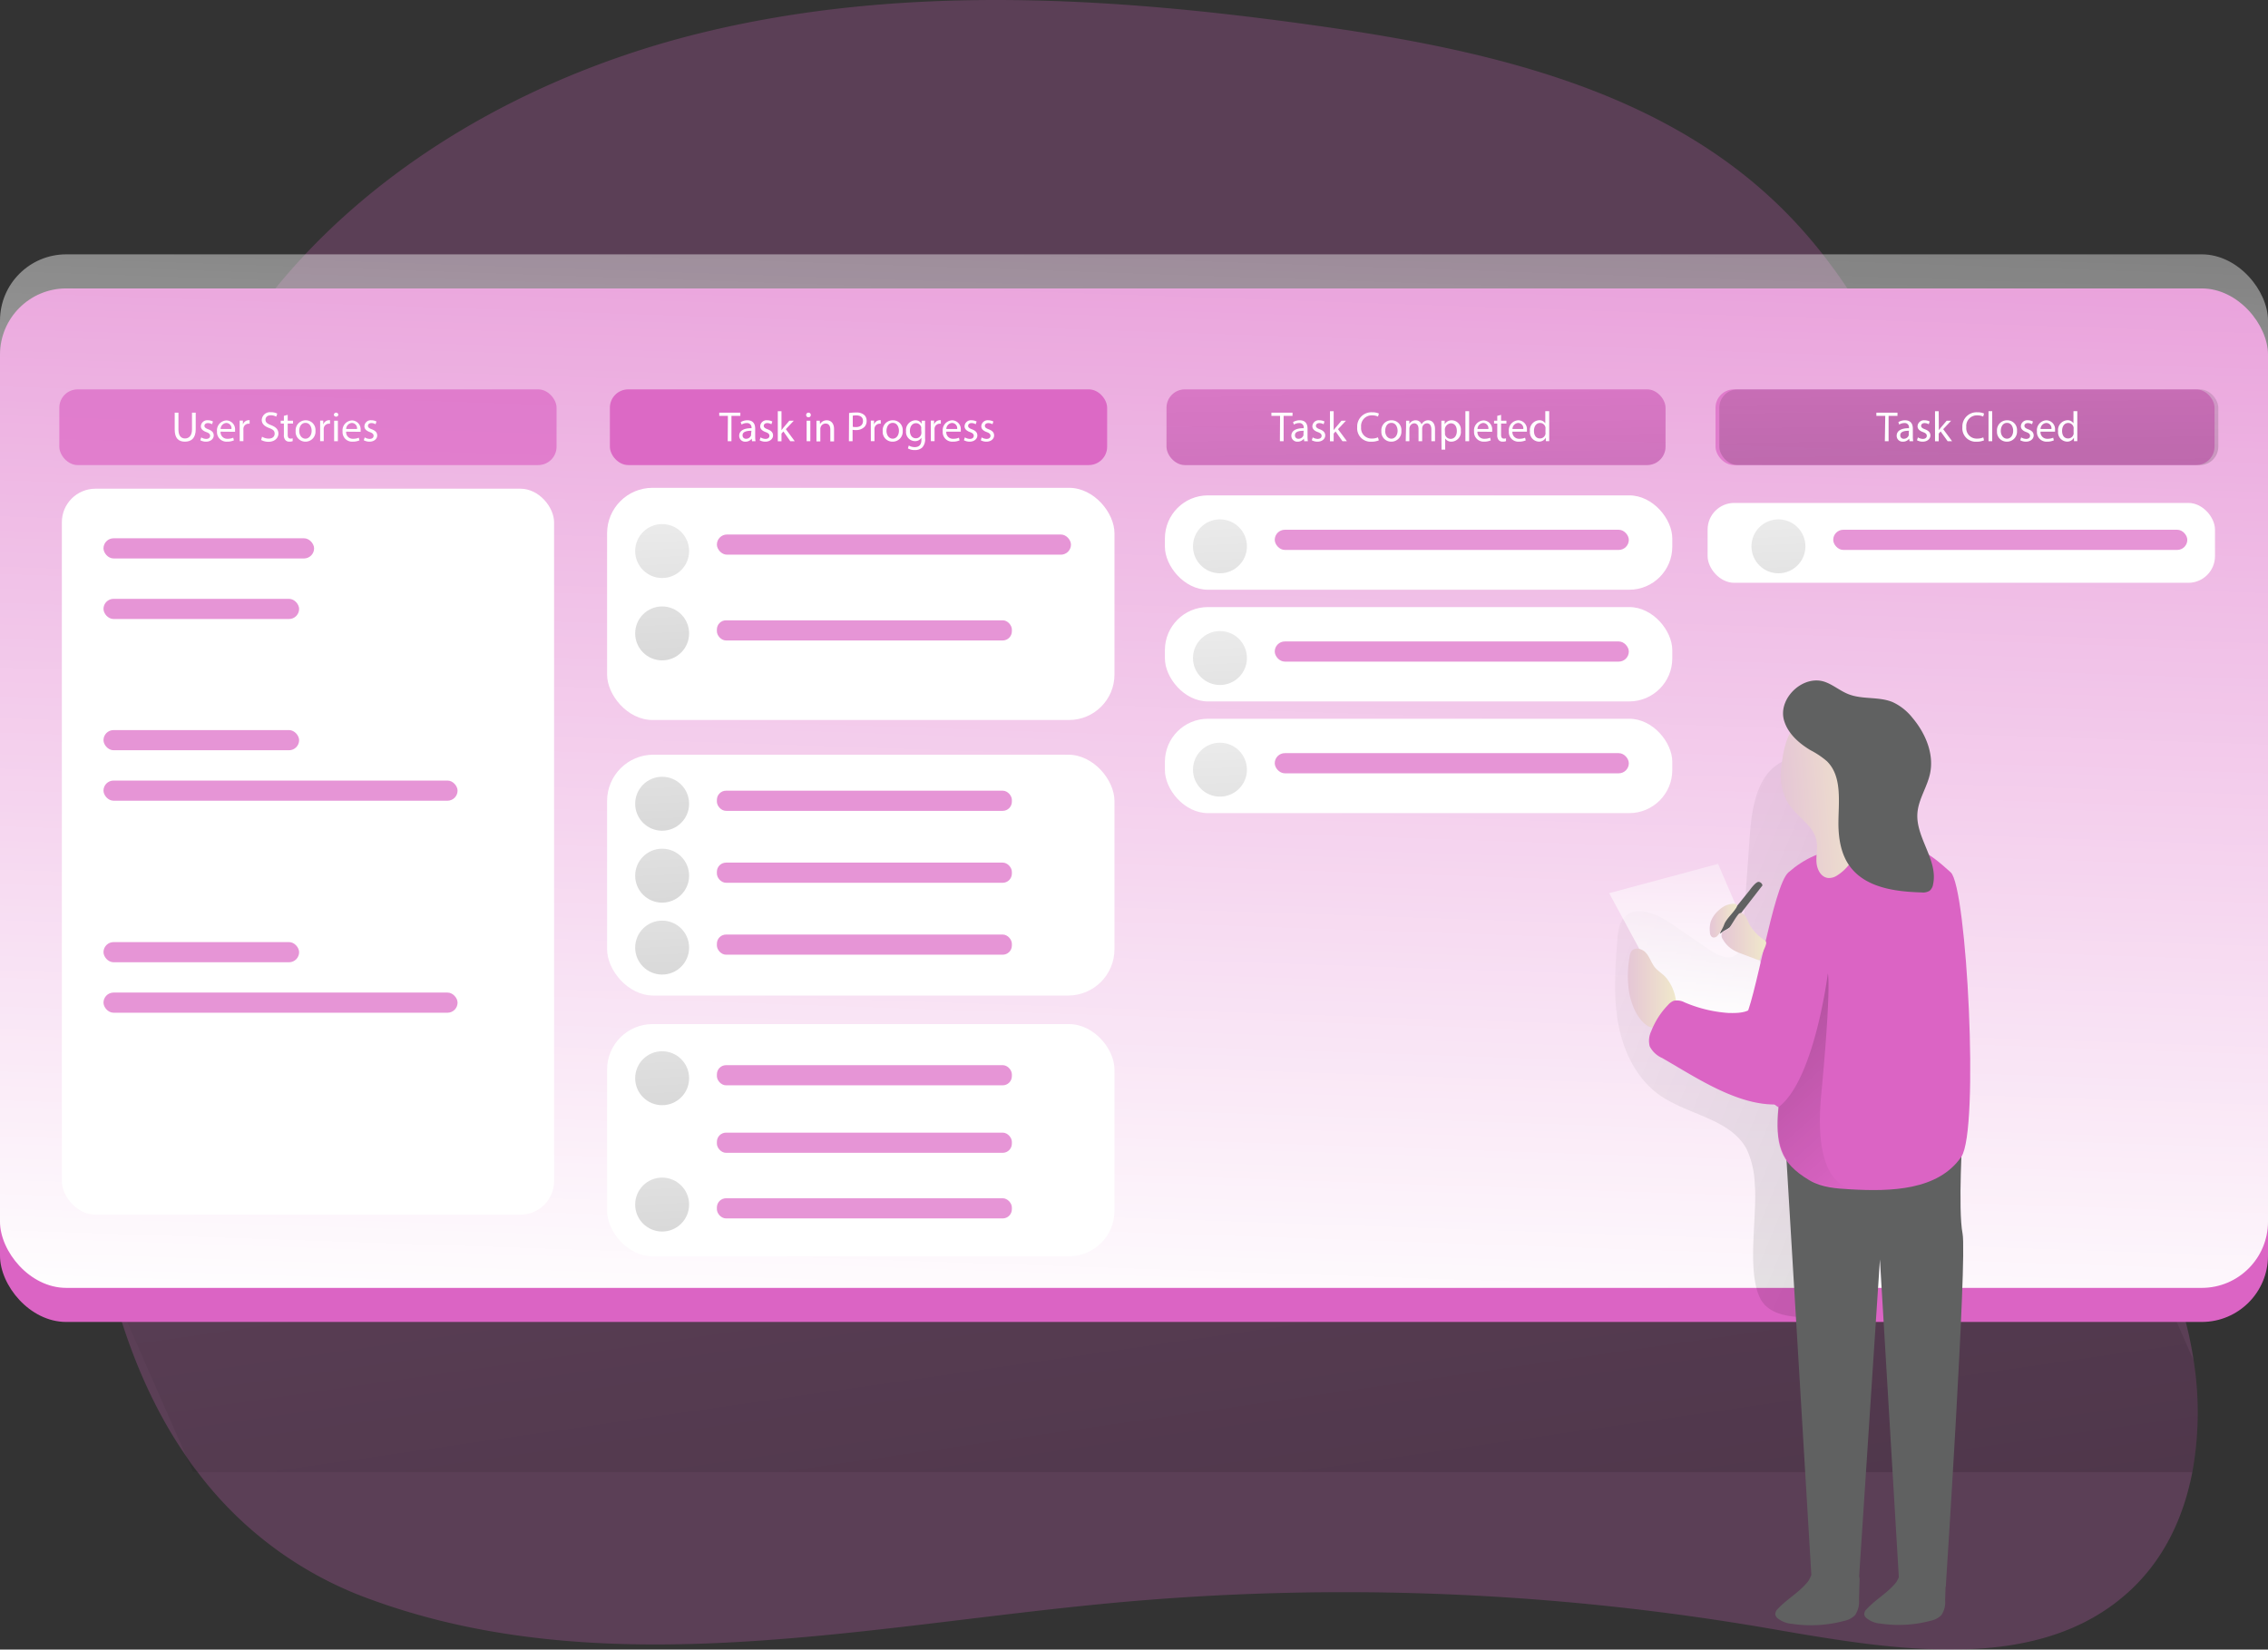 <svg id="Layer_1" data-name="Layer 1" xmlns="http://www.w3.org/2000/svg" xmlns:xlink="http://www.w3.org/1999/xlink" viewBox="0 0 510.43 371.3"><rect x="0" y="0" width="510.43" height="371.3" fill="#333333" stroke="none"/><defs><linearGradient id="linear-gradient" x1="254.87" y1="245.63" x2="295.51" y2="528.67" gradientUnits="userSpaceOnUse"><stop offset="0" stop-color="#010101" stop-opacity="0"/><stop offset="0.95" stop-color="#010101"/></linearGradient><linearGradient id="linear-gradient-2" x1="264.87" y1="-110.97" x2="250.1" y2="324.19" gradientUnits="userSpaceOnUse"><stop offset="0" stop-color="#fff" stop-opacity="0"/><stop offset="0.95" stop-color="#fff"/></linearGradient><linearGradient id="linear-gradient-3" x1="344.73" y1="223.6" x2="564.01" y2="315.06" xlink:href="#linear-gradient"/><linearGradient id="linear-gradient-4" x1="382.11" y1="170.46" x2="379.92" y2="235.12" xlink:href="#linear-gradient-2"/><linearGradient id="linear-gradient-5" x1="372.61" y1="240.29" x2="383.51" y2="240.29" gradientUnits="userSpaceOnUse"><stop offset="0" stop-color="#e5c6d6"/><stop offset="0.42" stop-color="#ead4d0"/><stop offset="1" stop-color="#f0e9cb"/></linearGradient><linearGradient id="linear-gradient-6" x1="318.34" y1="72.9" x2="320.05" y2="188.79" xlink:href="#linear-gradient"/><linearGradient id="linear-gradient-7" x1="442.27" y1="40.02" x2="443.97" y2="155.91" xlink:href="#linear-gradient"/><linearGradient id="linear-gradient-8" x1="147.28" y1="83.61" x2="152.39" y2="202.48" xlink:href="#linear-gradient"/><linearGradient id="linear-gradient-9" x1="146.48" y1="83.64" x2="151.6" y2="202.52" xlink:href="#linear-gradient"/><linearGradient id="linear-gradient-10" x1="272.83" y1="82.55" x2="277.94" y2="201.42" xlink:href="#linear-gradient"/><linearGradient id="linear-gradient-11" x1="398.52" y1="82.55" x2="403.63" y2="201.42" xlink:href="#linear-gradient"/><linearGradient id="linear-gradient-12" x1="272.83" y1="107.68" x2="277.94" y2="226.56" xlink:href="#linear-gradient"/><linearGradient id="linear-gradient-13" x1="272.83" y1="132.82" x2="277.94" y2="251.69" xlink:href="#linear-gradient"/><linearGradient id="linear-gradient-14" x1="146.48" y1="121.99" x2="151.6" y2="240.86" xlink:href="#linear-gradient"/><linearGradient id="linear-gradient-15" x1="146.48" y1="138.18" x2="151.6" y2="257.05" xlink:href="#linear-gradient"/><linearGradient id="linear-gradient-16" x1="146.48" y1="154.37" x2="151.6" y2="273.24" xlink:href="#linear-gradient"/><linearGradient id="linear-gradient-17" x1="146.48" y1="183.77" x2="151.6" y2="302.64" xlink:href="#linear-gradient"/><linearGradient id="linear-gradient-18" x1="146.48" y1="212.21" x2="151.6" y2="331.08" xlink:href="#linear-gradient"/><linearGradient id="linear-gradient-19" x1="412.08" y1="220.29" x2="432.52" y2="220.29" gradientTransform="translate(-21.85 13.99) rotate(-4.88)" xlink:href="#linear-gradient-5"/><linearGradient id="linear-gradient-20" x1="431.26" y1="278.75" x2="391.74" y2="234.31" xlink:href="#linear-gradient"/><linearGradient id="linear-gradient-21" x1="391.05" y1="225.14" x2="397.17" y2="225.14" xlink:href="#linear-gradient-5"/><linearGradient id="linear-gradient-22" x1="393.68" y1="228.66" x2="403.75" y2="228.66" xlink:href="#linear-gradient-5"/></defs><title>scrumboard</title><path d="M499.65,349.23c-1.91,10-6.21,19.25-13.59,26.27-20.49,19.49-53.15,13.86-81,9.05a562.75,562.75,0,0,0-148.33-5.87c-55.9,5.2-114.07,18.52-166.82-.7a84.38,84.38,0,0,1-39.19-28.75c-.94-1.18-1.82-2.39-2.6-3.6C40.38,334.43,35,321.39,31.3,307.31c-.39-1.54-.76-3.11-1.12-4.69-11-48.09-2.36-107.07,6.39-147.26,3.84-17.65,8.89-35.17,17.4-51.12,21.79-41,64.7-67.76,109.77-78.87s92.43-8.23,138.4-1.76c36.8,5.15,75.3,13.56,102.6,38.77C430.07,85.75,441.87,120.25,449,154s10.6,68.58,23.43,100.57c8.11,20.19,19.85,39,25.51,60a83.91,83.91,0,0,1,2,9.53A74.89,74.89,0,0,1,499.65,349.23Z" transform="translate(-6.25 -17.89)" fill="#db64c4" opacity="0.24" style="isolation:isolate"/><path d="M499.65,349.23H49.7l-1.57-3.6L31.3,307.31l-2-4.66.91,0L486,292.42l13.92,31.63A74.89,74.89,0,0,1,499.65,349.23Z" transform="translate(-6.25 -17.89)" opacity="0.26" fill="url(#linear-gradient)"/><rect x="12.21" y="84.23" width="117.94" height="16.47" rx="8.24" fill="none" stroke="#db64c4" stroke-miterlimit="10" stroke-width="0.68"/><rect x="133.64" y="84.23" width="117.94" height="16.47" rx="8.24" fill="none" stroke="#db64c4" stroke-miterlimit="10" stroke-width="0.68"/><rect x="255.07" y="84.23" width="117.94" height="16.47" rx="8.24" fill="none" stroke="#db64c4" stroke-miterlimit="10" stroke-width="0.68"/><rect x="376.5" y="84.23" width="117.94" height="16.47" rx="8.24" fill="none" stroke="#db64c4" stroke-miterlimit="10" stroke-width="0.68"/><rect y="64.92" width="510.43" height="232.63" rx="14.91" fill="#db64c4"/><rect y="57.25" width="510.43" height="232.63" rx="14.91" fill="url(#linear-gradient-2)"/><path d="M401.17,284.36a20.42,20.42,0,0,0-1.78-7.74c-3.66-6.95-13.23-7.72-19.65-12.25-5.16-3.65-8.13-9.78-9.28-16s-.69-12.6-.22-18.9c.13-1.79.32-3.73,1.53-5.06,2.62-2.91,7.38-.83,10.61,1.38l8.6,5.88c1.82,1.24,4.32,2.48,6,1.12,1.14-.9,1.33-2.52,1.44-4l1.63-22.7c.45-6.27,1.53-13.57,7-16.59s12.61.21,16.06,5.36,4.1,11.63,4.55,17.81a568.46,568.46,0,0,1-1.45,97.54c-.13,1.28-.36,2.72-1.42,3.45a4.53,4.53,0,0,1-2.71.48c-6-.19-16.85,2.08-19.79-4.23S401.79,291.34,401.17,284.36Z" transform="translate(-6.25 -17.89)" opacity="0.26" fill="url(#linear-gradient-3)"/><polygon points="362.16 201.04 386.66 194.44 399.23 223.63 395.07 231.72 378.24 230.76 362.16 201.04" fill="url(#linear-gradient-4)"/><path d="M372.84,240.87a24.27,24.27,0,0,1,.17-7.7,2.79,2.79,0,0,1,.37-1.13c.73-1.06,2.47-.64,3.31.32s1.21,2.27,2,3.26c.67.81,1.6,1.36,2.34,2.11a10,10,0,0,1,2.3,4.78,4.3,4.3,0,0,1,.15,1.38,4.38,4.38,0,0,1-.82,1.78c-1.31,2-3.55,4.76-6,2.86C374.43,246.82,373.26,243.52,372.84,240.87Z" transform="translate(-6.25 -17.89)" fill="url(#linear-gradient-5)"/><rect x="386.09" y="87.64" width="112.31" height="17.04" rx="4.14" fill="#db64c4" opacity="0.68" style="isolation:isolate"/><rect x="13.92" y="110" width="110.78" height="163.4" rx="7.56" fill="#fff"/><rect x="136.63" y="109.8" width="114.19" height="52.26" rx="10.23" fill="#fff"/><rect x="136.63" y="169.87" width="114.19" height="54.21" rx="10.42" fill="#fff"/><rect x="136.63" y="230.51" width="114.19" height="52.26" rx="10.23" fill="#fff"/><rect x="262.17" y="111.5" width="114.19" height="21.24" rx="9.69" fill="#fff"/><rect x="384.31" y="113.2" width="114.19" height="17.98" rx="6" fill="#fff"/><rect x="13.35" y="87.64" width="111.91" height="17.04" rx="4.13" fill="#db64c4" opacity="0.68" style="isolation:isolate"/><rect x="137.26" y="87.64" width="111.91" height="17.04" rx="4.13" fill="#db64c4" opacity="0.93" style="isolation:isolate"/><rect x="262.53" y="87.64" width="112.31" height="17.04" rx="4.14" fill="#db64c4" opacity="0.68" style="isolation:isolate"/><rect x="262.53" y="87.64" width="112.31" height="17.04" rx="4.14" opacity="0.26" fill="url(#linear-gradient-6)"/><rect x="386.94" y="87.64" width="112.31" height="17.04" rx="4.14" opacity="0.26" fill="url(#linear-gradient-7)"/><circle cx="149.02" cy="124.03" r="6.07" opacity="0.26" fill="url(#linear-gradient-8)"/><circle cx="149.02" cy="142.57" r="6.07" opacity="0.26" fill="url(#linear-gradient-9)"/><rect x="23.29" y="121.16" width="47.4" height="4.54" rx="2.27" fill="#db64c4" opacity="0.68" style="isolation:isolate"/><rect x="23.29" y="134.79" width="44.03" height="4.54" rx="2.27" fill="#db64c4" opacity="0.68" style="isolation:isolate"/><rect x="23.29" y="164.33" width="44.03" height="4.54" rx="2.27" fill="#db64c4" opacity="0.68" style="isolation:isolate"/><rect x="23.29" y="175.69" width="79.69" height="4.54" rx="2.27" fill="#db64c4" opacity="0.68" style="isolation:isolate"/><rect x="161.34" y="120.31" width="79.69" height="4.54" rx="2.27" fill="#db64c4" opacity="0.68" style="isolation:isolate"/><circle cx="274.56" cy="122.97" r="6.07" opacity="0.26" fill="url(#linear-gradient-10)"/><rect x="286.89" y="119.24" width="79.69" height="4.54" rx="2.27" fill="#db64c4" opacity="0.68" style="isolation:isolate"/><circle cx="400.25" cy="122.97" r="6.07" opacity="0.26" fill="url(#linear-gradient-11)"/><rect x="412.58" y="119.24" width="79.69" height="4.54" rx="2.27" fill="#db64c4" opacity="0.68" style="isolation:isolate"/><rect x="262.17" y="136.64" width="114.19" height="21.24" rx="9.69" fill="#fff"/><circle cx="274.56" cy="148.11" r="6.07" opacity="0.26" fill="url(#linear-gradient-12)"/><rect x="286.89" y="144.38" width="79.69" height="4.54" rx="2.27" fill="#db64c4" opacity="0.68" style="isolation:isolate"/><rect x="262.17" y="161.78" width="114.19" height="21.24" rx="9.69" fill="#fff"/><circle cx="274.56" cy="173.24" r="6.07" opacity="0.26" fill="url(#linear-gradient-13)"/><rect x="286.89" y="169.52" width="79.69" height="4.54" rx="2.27" fill="#db64c4" opacity="0.68" style="isolation:isolate"/><rect x="161.34" y="139.62" width="66.39" height="4.54" rx="2.07" fill="#db64c4" opacity="0.68" style="isolation:isolate"/><circle cx="149.02" cy="180.91" r="6.07" opacity="0.26" fill="url(#linear-gradient-14)"/><rect x="161.34" y="177.97" width="66.39" height="4.54" rx="2.07" fill="#db64c4" opacity="0.68" style="isolation:isolate"/><circle cx="149.02" cy="197.1" r="6.07" opacity="0.26" fill="url(#linear-gradient-15)"/><rect x="161.34" y="194.16" width="66.39" height="4.54" rx="2.07" fill="#db64c4" opacity="0.68" style="isolation:isolate"/><circle cx="149.02" cy="213.29" r="6.07" opacity="0.26" fill="url(#linear-gradient-16)"/><rect x="161.34" y="210.35" width="66.39" height="4.54" rx="2.07" fill="#db64c4" opacity="0.68" style="isolation:isolate"/><circle cx="149.02" cy="242.69" r="6.07" opacity="0.26" fill="url(#linear-gradient-17)"/><rect x="161.34" y="239.75" width="66.39" height="4.54" rx="2.07" fill="#db64c4" opacity="0.68" style="isolation:isolate"/><circle cx="149.02" cy="271.13" r="6.07" opacity="0.26" fill="url(#linear-gradient-18)"/><rect x="161.34" y="254.94" width="66.39" height="4.54" rx="2.07" fill="#db64c4" opacity="0.68" style="isolation:isolate"/><rect x="161.34" y="269.71" width="66.39" height="4.54" rx="2.07" fill="#db64c4" opacity="0.68" style="isolation:isolate"/><rect x="23.29" y="212.05" width="44.03" height="4.54" rx="2.27" fill="#db64c4" opacity="0.68" style="isolation:isolate"/><rect x="23.29" y="223.41" width="79.69" height="4.54" rx="2.27" fill="#db64c4" opacity="0.68" style="isolation:isolate"/><path d="M170.07,111.49h-1.95v-.71h4.75v.71h-2v5.71h-.84Z" transform="translate(-6.25 -17.89)" fill="#fff"/><path d="M175.5,117.2l-.07-.58h0a1.71,1.71,0,0,1-1.41.68,1.31,1.31,0,0,1-1.41-1.32c0-1.11,1-1.72,2.78-1.71v-.1a1,1,0,0,0-1.05-1.06,2.28,2.28,0,0,0-1.2.34l-.19-.55a2.82,2.82,0,0,1,1.51-.41c1.41,0,1.75,1,1.75,1.88v1.73a6.1,6.1,0,0,0,.08,1.1Zm-.13-2.35c-.91,0-2,.14-2,1a.74.74,0,0,0,.79.8,1.16,1.16,0,0,0,1.12-.77.88.88,0,0,0,0-.27Z" transform="translate(-6.25 -17.89)" fill="#fff"/><path d="M177.42,116.34a2.24,2.24,0,0,0,1.1.34c.61,0,.9-.31.9-.69s-.24-.62-.86-.85c-.83-.29-1.22-.75-1.22-1.3a1.42,1.42,0,0,1,1.59-1.35,2.36,2.36,0,0,1,1.14.28l-.21.61a1.85,1.85,0,0,0-.94-.26c-.5,0-.78.28-.78.62s.28.56.88.78c.8.31,1.21.71,1.21,1.4s-.63,1.38-1.72,1.38a2.63,2.63,0,0,1-1.3-.32Z" transform="translate(-6.25 -17.89)" fill="#fff"/><path d="M182.13,114.71h0c.12-.17.28-.37.41-.53l1.35-1.59h1l-1.78,1.9,2,2.71h-1L182.56,115l-.43.48v1.73h-.83v-6.76h.83Z" transform="translate(-6.25 -17.89)" fill="#fff"/><path d="M188.72,111.3a.49.49,0,0,1-.53.51.5.5,0,0,1-.51-.51.52.52,0,0,1,.53-.53A.5.5,0,0,1,188.72,111.3Zm-.93,5.9v-4.61h.83v4.61Z" transform="translate(-6.25 -17.89)" fill="#fff"/><path d="M190,113.84c0-.48,0-.87,0-1.25h.75l.05.76h0a1.72,1.72,0,0,1,1.53-.86c.64,0,1.63.38,1.63,2v2.75h-.84v-2.66c0-.74-.28-1.36-1.07-1.36a1.18,1.18,0,0,0-1.12.86,1.14,1.14,0,0,0-.06.39v2.77H190Z" transform="translate(-6.25 -17.89)" fill="#fff"/><path d="M197.34,110.86a9.37,9.37,0,0,1,1.59-.12,2.65,2.65,0,0,1,1.8.53,1.72,1.72,0,0,1,.56,1.34,1.9,1.9,0,0,1-.49,1.37,2.65,2.65,0,0,1-2,.71,2.73,2.73,0,0,1-.67-.06v2.57h-.83Zm.83,3.09a2.66,2.66,0,0,0,.69.07c1,0,1.61-.49,1.61-1.37s-.6-1.26-1.52-1.26a3.3,3.3,0,0,0-.78.07Z" transform="translate(-6.25 -17.89)" fill="#fff"/><path d="M202.23,114c0-.54,0-1,0-1.44h.73l0,.91h0a1.38,1.38,0,0,1,1.27-1,.88.88,0,0,1,.24,0v.79a1.14,1.14,0,0,0-.28,0,1.17,1.17,0,0,0-1.13,1.07,2.34,2.34,0,0,0,0,.39v2.46h-.82Z" transform="translate(-6.25 -17.89)" fill="#fff"/><path d="M209.41,114.86a2.25,2.25,0,0,1-2.29,2.44,2.19,2.19,0,0,1-2.21-2.37,2.24,2.24,0,0,1,2.28-2.44A2.18,2.18,0,0,1,209.41,114.86Zm-3.65,0c0,1,.58,1.77,1.4,1.77s1.4-.76,1.4-1.79c0-.78-.39-1.77-1.38-1.77S205.76,114,205.76,114.91Z" transform="translate(-6.25 -17.89)" fill="#fff"/><path d="M214.44,112.59c0,.33,0,.71,0,1.27v2.67a2.65,2.65,0,0,1-.66,2.11,2.41,2.41,0,0,1-1.67.55,2.94,2.94,0,0,1-1.53-.38l.2-.64a2.65,2.65,0,0,0,1.36.36c.85,0,1.48-.44,1.48-1.61v-.51h0a1.63,1.63,0,0,1-1.46.77,2.05,2.05,0,0,1-2-2.25,2.2,2.2,0,0,1,2.07-2.44,1.54,1.54,0,0,1,1.44.8h0l0-.7Zm-.87,1.82a1.13,1.13,0,0,0,0-.38,1.2,1.2,0,0,0-1.17-.89c-.8,0-1.37.68-1.37,1.75,0,.9.46,1.65,1.36,1.65a1.23,1.23,0,0,0,1.17-.85,1.8,1.8,0,0,0,.06-.45Z" transform="translate(-6.25 -17.89)" fill="#fff"/><path d="M215.73,114c0-.54,0-1,0-1.44h.74l0,.91h0a1.39,1.39,0,0,1,1.28-1,.88.88,0,0,1,.24,0v.79a1.23,1.23,0,0,0-.29,0,1.16,1.16,0,0,0-1.12,1.07,2.34,2.34,0,0,0,0,.39v2.46h-.83Z" transform="translate(-6.25 -17.89)" fill="#fff"/><path d="M219.22,115.05a1.47,1.47,0,0,0,1.58,1.6,3,3,0,0,0,1.27-.24l.14.6a3.71,3.71,0,0,1-1.53.29,2.14,2.14,0,0,1-2.26-2.33,2.23,2.23,0,0,1,2.16-2.48,2,2,0,0,1,1.9,2.17,3.1,3.1,0,0,1,0,.39Zm2.45-.6a1.19,1.19,0,0,0-1.16-1.36,1.38,1.38,0,0,0-1.28,1.36Z" transform="translate(-6.25 -17.89)" fill="#fff"/><path d="M223.4,116.34a2.24,2.24,0,0,0,1.11.34c.61,0,.89-.31.89-.69s-.23-.62-.85-.85c-.83-.29-1.22-.75-1.22-1.3a1.42,1.42,0,0,1,1.59-1.35,2.35,2.35,0,0,1,1.13.28l-.21.61a1.82,1.82,0,0,0-.94-.26c-.5,0-.77.28-.77.62s.27.56.87.78c.8.31,1.21.71,1.21,1.4s-.63,1.38-1.72,1.38a2.66,2.66,0,0,1-1.3-.32Z" transform="translate(-6.25 -17.89)" fill="#fff"/><path d="M227.17,116.34a2.24,2.24,0,0,0,1.11.34c.61,0,.89-.31.89-.69s-.24-.62-.85-.85c-.83-.29-1.22-.75-1.22-1.3a1.42,1.42,0,0,1,1.59-1.35,2.35,2.35,0,0,1,1.13.28l-.21.61a1.82,1.82,0,0,0-.94-.26c-.5,0-.77.28-.77.62s.27.56.87.78c.8.31,1.21.71,1.21,1.4s-.63,1.38-1.72,1.38A2.66,2.66,0,0,1,227,117Z" transform="translate(-6.25 -17.89)" fill="#fff"/><path d="M46.41,110.78v3.8c0,1.44.63,2,1.49,2s1.56-.63,1.56-2v-3.8h.84v3.74c0,2-1,2.78-2.43,2.78s-2.3-.75-2.3-2.74v-3.78Z" transform="translate(-6.25 -17.89)" fill="#fff"/><path d="M51.54,116.34a2.17,2.17,0,0,0,1.1.34c.61,0,.9-.31.9-.69s-.24-.62-.86-.85c-.83-.29-1.22-.75-1.22-1.3a1.42,1.42,0,0,1,1.59-1.35,2.28,2.28,0,0,1,1.13.28l-.21.61a1.82,1.82,0,0,0-.94-.26c-.49,0-.77.28-.77.62s.28.56.88.78c.8.31,1.21.71,1.21,1.4s-.63,1.38-1.73,1.38a2.61,2.61,0,0,1-1.29-.32Z" transform="translate(-6.25 -17.89)" fill="#fff"/><path d="M55.89,115.05a1.48,1.48,0,0,0,1.58,1.6,3,3,0,0,0,1.27-.24l.15.6a3.81,3.81,0,0,1-1.54.29A2.14,2.14,0,0,1,55.09,115a2.23,2.23,0,0,1,2.16-2.48,2,2,0,0,1,1.9,2.17,3.1,3.1,0,0,1,0,.39Zm2.45-.6a1.19,1.19,0,0,0-1.16-1.36,1.38,1.38,0,0,0-1.28,1.36Z" transform="translate(-6.25 -17.89)" fill="#fff"/><path d="M60.19,114c0-.54,0-1,0-1.44h.73l0,.91h0a1.38,1.38,0,0,1,1.28-1,.8.8,0,0,1,.23,0v.79a1.14,1.14,0,0,0-.28,0,1.16,1.16,0,0,0-1.12,1.07,2.34,2.34,0,0,0,0,.39v2.46h-.83Z" transform="translate(-6.25 -17.89)" fill="#fff"/><path d="M65.23,116.19a2.94,2.94,0,0,0,1.49.42c.85,0,1.34-.45,1.34-1.1s-.34-.94-1.21-1.27c-1-.37-1.69-.91-1.69-1.82a1.84,1.84,0,0,1,2.07-1.74,2.92,2.92,0,0,1,1.42.31l-.23.68a2.46,2.46,0,0,0-1.22-.31c-.87,0-1.2.53-1.2,1,0,.59.39.89,1.27,1.23,1.09.42,1.64,1,1.64,1.89s-.73,1.85-2.25,1.85a3.44,3.44,0,0,1-1.64-.41Z" transform="translate(-6.25 -17.89)" fill="#fff"/><path d="M71,111.27v1.32h1.2v.64H71v2.48c0,.58.16.9.63.9a1.84,1.84,0,0,0,.49-.06l0,.63a2,2,0,0,1-.75.12,1.15,1.15,0,0,1-.9-.36,1.67,1.67,0,0,1-.33-1.2v-2.51h-.71v-.64h.71v-1.1Z" transform="translate(-6.25 -17.89)" fill="#fff"/><path d="M77.25,114.86A2.25,2.25,0,0,1,75,117.3a2.19,2.19,0,0,1-2.21-2.37A2.25,2.25,0,0,1,75,112.49,2.18,2.18,0,0,1,77.25,114.86Zm-3.66,0c0,1,.58,1.77,1.4,1.77s1.4-.76,1.4-1.79c0-.78-.39-1.77-1.38-1.77S73.59,114,73.59,114.91Z" transform="translate(-6.25 -17.89)" fill="#fff"/><path d="M78.3,114c0-.54,0-1,0-1.44H79l0,.91h0a1.39,1.39,0,0,1,1.28-1,.88.88,0,0,1,.24,0v.79a1.23,1.23,0,0,0-.29,0,1.16,1.16,0,0,0-1.12,1.07,2.34,2.34,0,0,0,0,.39v2.46H78.3Z" transform="translate(-6.25 -17.89)" fill="#fff"/><path d="M82.39,111.3a.52.52,0,0,1-1,0,.51.51,0,0,1,.52-.53A.5.5,0,0,1,82.39,111.3Zm-.94,5.9v-4.61h.84v4.61Z" transform="translate(-6.25 -17.89)" fill="#fff"/><path d="M84.15,115.05a1.48,1.48,0,0,0,1.58,1.6,3,3,0,0,0,1.27-.24l.15.6a3.81,3.81,0,0,1-1.54.29A2.14,2.14,0,0,1,83.35,115a2.23,2.23,0,0,1,2.16-2.48,2,2,0,0,1,1.9,2.17,3.1,3.1,0,0,1,0,.39Zm2.45-.6a1.19,1.19,0,0,0-1.16-1.36,1.38,1.38,0,0,0-1.28,1.36Z" transform="translate(-6.25 -17.89)" fill="#fff"/><path d="M88.33,116.34a2.24,2.24,0,0,0,1.11.34c.61,0,.89-.31.89-.69s-.23-.62-.85-.85c-.83-.29-1.22-.75-1.22-1.3a1.42,1.42,0,0,1,1.59-1.35,2.31,2.31,0,0,1,1.13.28l-.21.61a1.82,1.82,0,0,0-.94-.26c-.5,0-.77.28-.77.62s.27.56.87.78c.8.31,1.21.71,1.21,1.4s-.62,1.38-1.72,1.38a2.68,2.68,0,0,1-1.3-.32Z" transform="translate(-6.25 -17.89)" fill="#fff"/><path d="M294.34,111.49h-1.95v-.71h4.75v.71h-2v5.71h-.84Z" transform="translate(-6.25 -17.89)" fill="#fff"/><path d="M299.77,117.2l-.07-.58h0a1.71,1.71,0,0,1-1.41.68,1.31,1.31,0,0,1-1.41-1.32c0-1.11,1-1.72,2.77-1.71v-.1a.94.94,0,0,0-1-1.06,2.28,2.28,0,0,0-1.2.34l-.19-.55a2.82,2.82,0,0,1,1.51-.41c1.41,0,1.75,1,1.75,1.88v1.73a6.1,6.1,0,0,0,.08,1.1Zm-.13-2.35c-.91,0-1.95.14-1.95,1a.74.74,0,0,0,.79.8,1.16,1.16,0,0,0,1.12-.77,1.36,1.36,0,0,0,0-.27Z" transform="translate(-6.25 -17.89)" fill="#fff"/><path d="M301.69,116.34a2.24,2.24,0,0,0,1.1.34c.61,0,.9-.31.9-.69s-.24-.62-.86-.85c-.83-.29-1.22-.75-1.22-1.3a1.42,1.42,0,0,1,1.59-1.35,2.36,2.36,0,0,1,1.14.28l-.21.61a1.86,1.86,0,0,0-.95-.26c-.49,0-.77.28-.77.62s.28.56.88.78c.8.31,1.21.71,1.21,1.4s-.63,1.38-1.73,1.38a2.61,2.61,0,0,1-1.29-.32Z" transform="translate(-6.25 -17.89)" fill="#fff"/><path d="M306.4,114.71h0c.12-.17.28-.37.41-.53l1.35-1.59h1l-1.78,1.9,2,2.71h-1L306.83,115l-.43.48v1.73h-.83v-6.76h.83Z" transform="translate(-6.25 -17.89)" fill="#fff"/><path d="M316.57,117a4.19,4.19,0,0,1-1.7.31,3,3,0,0,1-3.17-3.25,3.19,3.19,0,0,1,3.35-3.37,3.57,3.57,0,0,1,1.53.28l-.2.68a3.07,3.07,0,0,0-1.3-.27,2.39,2.39,0,0,0-2.5,2.65A2.33,2.33,0,0,0,315,116.6a3.23,3.23,0,0,0,1.36-.27Z" transform="translate(-6.25 -17.89)" fill="#fff"/><path d="M321.64,114.86a2.25,2.25,0,0,1-2.29,2.44,2.19,2.19,0,0,1-2.21-2.37,2.24,2.24,0,0,1,2.28-2.44A2.18,2.18,0,0,1,321.64,114.86Zm-3.65,0c0,1,.58,1.77,1.39,1.77s1.41-.76,1.41-1.79c0-.78-.4-1.77-1.39-1.77S318,114,318,114.91Z" transform="translate(-6.25 -17.89)" fill="#fff"/><path d="M322.7,113.84c0-.48,0-.87,0-1.25h.73l0,.74h0a1.6,1.6,0,0,1,1.45-.84,1.37,1.37,0,0,1,1.3.92h0a1.8,1.8,0,0,1,.51-.6,1.58,1.58,0,0,1,1-.32c.61,0,1.52.4,1.52,2v2.71h-.82v-2.61c0-.88-.33-1.42-1-1.42a1.09,1.09,0,0,0-1,.76,1.37,1.37,0,0,0-.07.42v2.85h-.82v-2.76c0-.73-.32-1.27-1-1.27a1.16,1.16,0,0,0-1,.84,1.35,1.35,0,0,0-.06.41v2.78h-.82Z" transform="translate(-6.25 -17.89)" fill="#fff"/><path d="M330.64,114.1c0-.59,0-1.07,0-1.51h.75l0,.79h0a1.8,1.8,0,0,1,1.63-.89,2.09,2.09,0,0,1,2,2.34,2.18,2.18,0,0,1-2.1,2.47,1.61,1.61,0,0,1-1.42-.72h0v2.51h-.82Zm.82,1.22a1.87,1.87,0,0,0,0,.35,1.29,1.29,0,0,0,1.26,1c.88,0,1.4-.73,1.4-1.78s-.49-1.72-1.37-1.72a1.47,1.47,0,0,0-1.33,1.38Z" transform="translate(-6.25 -17.89)" fill="#fff"/><path d="M336.05,110.44h.84v6.76h-.84Z" transform="translate(-6.25 -17.89)" fill="#fff"/><path d="M338.76,115.05a1.48,1.48,0,0,0,1.58,1.6,3.08,3.08,0,0,0,1.28-.24l.14.6a3.75,3.75,0,0,1-1.53.29A2.15,2.15,0,0,1,338,115a2.23,2.23,0,0,1,2.17-2.48,2,2,0,0,1,1.9,2.17,3.1,3.1,0,0,1,0,.39Zm2.46-.6a1.19,1.19,0,0,0-1.16-1.36,1.39,1.39,0,0,0-1.29,1.36Z" transform="translate(-6.25 -17.89)" fill="#fff"/><path d="M344.08,111.27v1.32h1.2v.64h-1.2v2.48c0,.58.16.9.62.9a1.84,1.84,0,0,0,.49-.06l0,.63a2,2,0,0,1-.75.12,1.15,1.15,0,0,1-.9-.36,1.68,1.68,0,0,1-.32-1.2v-2.51h-.72v-.64h.72v-1.1Z" transform="translate(-6.25 -17.89)" fill="#fff"/><path d="M346.63,115.05a1.48,1.48,0,0,0,1.58,1.6,3,3,0,0,0,1.27-.24l.15.6a3.81,3.81,0,0,1-1.54.29,2.14,2.14,0,0,1-2.26-2.33,2.23,2.23,0,0,1,2.16-2.48,2,2,0,0,1,1.9,2.17,3.1,3.1,0,0,1,0,.39Zm2.45-.6a1.19,1.19,0,0,0-1.16-1.36,1.38,1.38,0,0,0-1.28,1.36Z" transform="translate(-6.25 -17.89)" fill="#fff"/><path d="M354.91,110.44V116c0,.41,0,.88,0,1.19h-.76l0-.8h0a1.71,1.71,0,0,1-1.57.9,2.09,2.09,0,0,1-2-2.34,2.2,2.2,0,0,1,2.06-2.47,1.54,1.54,0,0,1,1.39.7h0v-2.75Zm-.84,4a1.34,1.34,0,0,0,0-.35,1.23,1.23,0,0,0-1.21-1c-.86,0-1.38.77-1.38,1.78s.46,1.71,1.36,1.71a1.25,1.25,0,0,0,1.23-1,1.42,1.42,0,0,0,0-.36Z" transform="translate(-6.25 -17.89)" fill="#fff"/><path d="M430.54,111.49h-2v-.71h4.75v.71h-2v5.71h-.84Z" transform="translate(-6.25 -17.89)" fill="#fff"/><path d="M436,117.2l-.07-.58h0a1.72,1.72,0,0,1-1.41.68,1.31,1.31,0,0,1-1.41-1.32c0-1.11,1-1.72,2.77-1.71v-.1a.94.94,0,0,0-1-1.06,2.28,2.28,0,0,0-1.2.34l-.19-.55a2.82,2.82,0,0,1,1.51-.41c1.41,0,1.75,1,1.75,1.88v1.73a6.1,6.1,0,0,0,.08,1.1Zm-.13-2.35c-.91,0-1.95.14-1.95,1a.74.74,0,0,0,.79.8,1.14,1.14,0,0,0,1.11-.77.91.91,0,0,0,0-.27Z" transform="translate(-6.25 -17.89)" fill="#fff"/><path d="M437.89,116.34a2.2,2.2,0,0,0,1.1.34c.61,0,.9-.31.9-.69s-.24-.62-.86-.85c-.83-.29-1.22-.75-1.22-1.3a1.42,1.42,0,0,1,1.59-1.35,2.36,2.36,0,0,1,1.14.28l-.21.61a1.9,1.9,0,0,0-.95-.26c-.49,0-.77.28-.77.62s.28.56.88.78c.8.31,1.21.71,1.21,1.4s-.63,1.38-1.73,1.38a2.61,2.61,0,0,1-1.29-.32Z" transform="translate(-6.25 -17.89)" fill="#fff"/><path d="M442.6,114.71h0c.11-.17.28-.37.41-.53l1.35-1.59h1l-1.78,1.9,2,2.71h-1L443,115l-.43.48v1.73h-.83v-6.76h.83Z" transform="translate(-6.25 -17.89)" fill="#fff"/><path d="M452.77,117a4.19,4.19,0,0,1-1.7.31,3,3,0,0,1-3.17-3.25,3.19,3.19,0,0,1,3.35-3.37,3.57,3.57,0,0,1,1.53.28l-.2.68a3.07,3.07,0,0,0-1.3-.27,2.39,2.39,0,0,0-2.5,2.65,2.33,2.33,0,0,0,2.46,2.58,3.23,3.23,0,0,0,1.36-.27Z" transform="translate(-6.25 -17.89)" fill="#fff"/><path d="M453.78,110.44h.83v6.76h-.83Z" transform="translate(-6.25 -17.89)" fill="#fff"/><path d="M460.19,114.86a2.25,2.25,0,0,1-2.29,2.44,2.19,2.19,0,0,1-2.21-2.37,2.24,2.24,0,0,1,2.28-2.44A2.18,2.18,0,0,1,460.19,114.86Zm-3.65,0c0,1,.58,1.77,1.4,1.77s1.39-.76,1.39-1.79c0-.78-.39-1.77-1.38-1.77S456.54,114,456.54,114.91Z" transform="translate(-6.25 -17.89)" fill="#fff"/><path d="M461.13,116.34a2.24,2.24,0,0,0,1.11.34c.61,0,.89-.31.89-.69s-.24-.62-.85-.85c-.83-.29-1.22-.75-1.22-1.3a1.42,1.42,0,0,1,1.59-1.35,2.35,2.35,0,0,1,1.13.28l-.21.61a1.82,1.82,0,0,0-.94-.26c-.5,0-.77.28-.77.62s.27.56.87.78c.8.31,1.21.71,1.21,1.4s-.63,1.38-1.72,1.38a2.66,2.66,0,0,1-1.3-.32Z" transform="translate(-6.25 -17.89)" fill="#fff"/><path d="M465.48,115.05a1.48,1.48,0,0,0,1.58,1.6,3.08,3.08,0,0,0,1.28-.24l.14.6a3.75,3.75,0,0,1-1.53.29,2.15,2.15,0,0,1-2.27-2.33,2.23,2.23,0,0,1,2.16-2.48,2,2,0,0,1,1.91,2.17,3.1,3.1,0,0,1,0,.39Zm2.46-.6a1.19,1.19,0,0,0-1.16-1.36,1.39,1.39,0,0,0-1.29,1.36Z" transform="translate(-6.25 -17.89)" fill="#fff"/><path d="M473.76,110.44V116c0,.41,0,.88,0,1.19h-.75l0-.8h0a1.7,1.7,0,0,1-1.57.9,2.1,2.1,0,0,1-2-2.34,2.2,2.2,0,0,1,2.07-2.47,1.55,1.55,0,0,1,1.39.7h0v-2.75Zm-.83,4a1.34,1.34,0,0,0,0-.35,1.23,1.23,0,0,0-1.21-1c-.87,0-1.38.77-1.38,1.78s.46,1.71,1.36,1.71a1.26,1.26,0,0,0,1.23-1,1.42,1.42,0,0,0,0-.36Z" transform="translate(-6.25 -17.89)" fill="#fff"/><path d="M408.17,276.53l5.79,96.8,10.56,1.55,4.82-73.5,4.36,73.33,10.46.34S449,301,447.94,295.56s0-22.73,0-22.73Z" transform="translate(-6.25 -17.89)" fill="#606161"/><path d="M406.52,267.13c-5.11-3.1-10.06-16.25-7.86-19.44,2.65-3.83,6.6-30.39,10.09-33.44s7.91-5.24,12.51-5.07c5.42.2,11.42-2.34,16.48-.28,2.85,1.16,5.23,3.27,7.54,5.35,3.63,3.25,6.46,58,2.39,64-5.21,7.61-15.93,7.86-25,7.34-3.13-.18-6.39-.4-9.13-2C406.64,279.6,405.78,275.19,406.52,267.13Z" transform="translate(-6.25 -17.89)" fill="#db64c4"/><path d="M407.13,190.7a12.22,12.22,0,0,0,1.62,8.09c1.95,3,5.65,4.87,6.31,8.33.31,1.58-.1,3.22,0,4.83s1,3.41,2.65,3.56a3.25,3.25,0,0,0,1.67-.37,10.31,10.31,0,0,0,4.13-4.46c3-5.25,4.94-11.4,4-17.4s-5.17-11.68-11.06-13.14C409.19,178.34,407.77,185,407.13,190.7Z" transform="translate(-6.25 -17.89)" fill="url(#linear-gradient-19)"/><path d="M407.75,180c.83,2.95,3.32,5.16,5.95,6.74a19.14,19.14,0,0,1,3.7,2.48c3.48,3.41,2.63,9.05,2.6,13.91,0,3.45.56,7.06,2.62,9.82,3.53,4.74,10.17,5.65,16.07,5.81a2.87,2.87,0,0,0,1.83-.37,2.4,2.4,0,0,0,.79-1.48c1.16-5.43-3.95-10.5-3.53-16,.23-3.13,2.21-5.87,2.85-8.94.93-4.45-1.07-9.09-4-12.55a12.24,12.24,0,0,0-4.41-3.49c-3.09-1.29-6.72-.56-9.85-1.75-1.82-.68-3.35-2-5.15-2.71C412.25,169.47,406.34,175,407.75,180Z" transform="translate(-6.25 -17.89)" fill="#606161"/><path d="M385.34,243.49a3.59,3.59,0,0,0-2.43-.33,3.25,3.25,0,0,0-1.19.86,17.78,17.78,0,0,0-3.86,6,4.92,4.92,0,0,0-.33,3.38,5.7,5.7,0,0,0,2.8,2.63c8.09,4.65,17.78,11.29,27.06,10.38.65-.06.43-2,.91-2.43a3.39,3.39,0,0,0,.81-2.23,40.1,40.1,0,0,0,.25-8.89,13.41,13.41,0,0,0-3.53-8,4.91,4.91,0,0,0-3.07-1.62c-1.8-.1-1.67,1.27-2.74,1.91-1.32.79-3.29.78-4.79.74A30.27,30.27,0,0,1,385.34,243.49Z" transform="translate(-6.25 -17.89)" fill="#db64c4"/><path d="M417.62,237s-3,24-11.1,30.09c0,0-2.78,14.83,10,17.38a22.24,22.24,0,0,0,9.69,1s-12.43,3.77-10.08-21.16S417.62,237,417.62,237Z" transform="translate(-6.25 -17.89)" opacity="0.26" fill="url(#linear-gradient-20)"/><path d="M400,218.3l-5.83,7.24-.85,2.5,2.29-1.44,7.3-9.42a1,1,0,0,0-.85-.8C401.37,216.33,400,218.3,400,218.3Z" transform="translate(-6.25 -17.89)" fill="#606161"/><path d="M394.5,221.77a6,6,0,0,0-1.42,1,6.33,6.33,0,0,0-1.8,2.52,6,6,0,0,0-.21,2.34c0,.5.18,1.09.66,1.25a1.07,1.07,0,0,0,1-.3,8.45,8.45,0,0,0,1.65-2.84c.67-1.3,1.8-2.23,2.57-3.44C397.94,220.78,395.28,221.37,394.5,221.77Z" transform="translate(-6.25 -17.89)" fill="url(#linear-gradient-21)"/><path d="M399.29,224.5c.29.53.49,1.11.78,1.64a10.94,10.94,0,0,0,3.33,3.41.84.84,0,0,1,.27.26.74.74,0,0,1,.05.55,4.6,4.6,0,0,1-.36,1l-1.1,2.5a.2.2,0,0,1-.11.13.26.26,0,0,1-.17,0l-3.81-1.44a13.35,13.35,0,0,1-1.64-.72,6.46,6.46,0,0,1-2.52-2.48,1.53,1.53,0,0,1-.16-1.61c.34-.47,1-.49,1.48-.88a1.94,1.94,0,0,0,.35-.45c.58-.88,1.11-1.85,1.76-2.68S398.89,223.75,399.29,224.5Z" transform="translate(-6.25 -17.89)" fill="url(#linear-gradient-22)"/><path d="M406.38,380a1.75,1.75,0,0,0-.6,1.22,1.5,1.5,0,0,0,.49.88,5.8,5.8,0,0,0,3.28,1.29,28.8,28.8,0,0,0,11.65-.64,4.89,4.89,0,0,0,2.53-1.3,5.34,5.34,0,0,0,.9-3.46l.12-4.21a2.21,2.21,0,0,0-.11-1c-.32-.77-1.31-1-2.14-1a52,52,0,0,0-6-.11c-.71,0-1.62-.11-2.18.34s-.76,1.32-1.13,1.79C411.27,376.27,408.46,377.76,406.38,380Z" transform="translate(-6.25 -17.89)" fill="#606161"/><path d="M426.39,380.05a1.64,1.64,0,0,0-.58,1.18,1.35,1.35,0,0,0,.47.84,5.6,5.6,0,0,0,3.17,1.26,27.9,27.9,0,0,0,11.25-.62,4.77,4.77,0,0,0,2.45-1.26,5.19,5.19,0,0,0,.87-3.34l.12-4.07a2.23,2.23,0,0,0-.11-.93c-.31-.75-1.26-.93-2.06-1a53.46,53.46,0,0,0-5.8-.11c-.68,0-1.56-.09-2.1.34s-.74,1.27-1.1,1.73C431.11,376.41,428.4,377.86,426.39,380.05Z" transform="translate(-6.25 -17.89)" fill="#606161"/></svg>